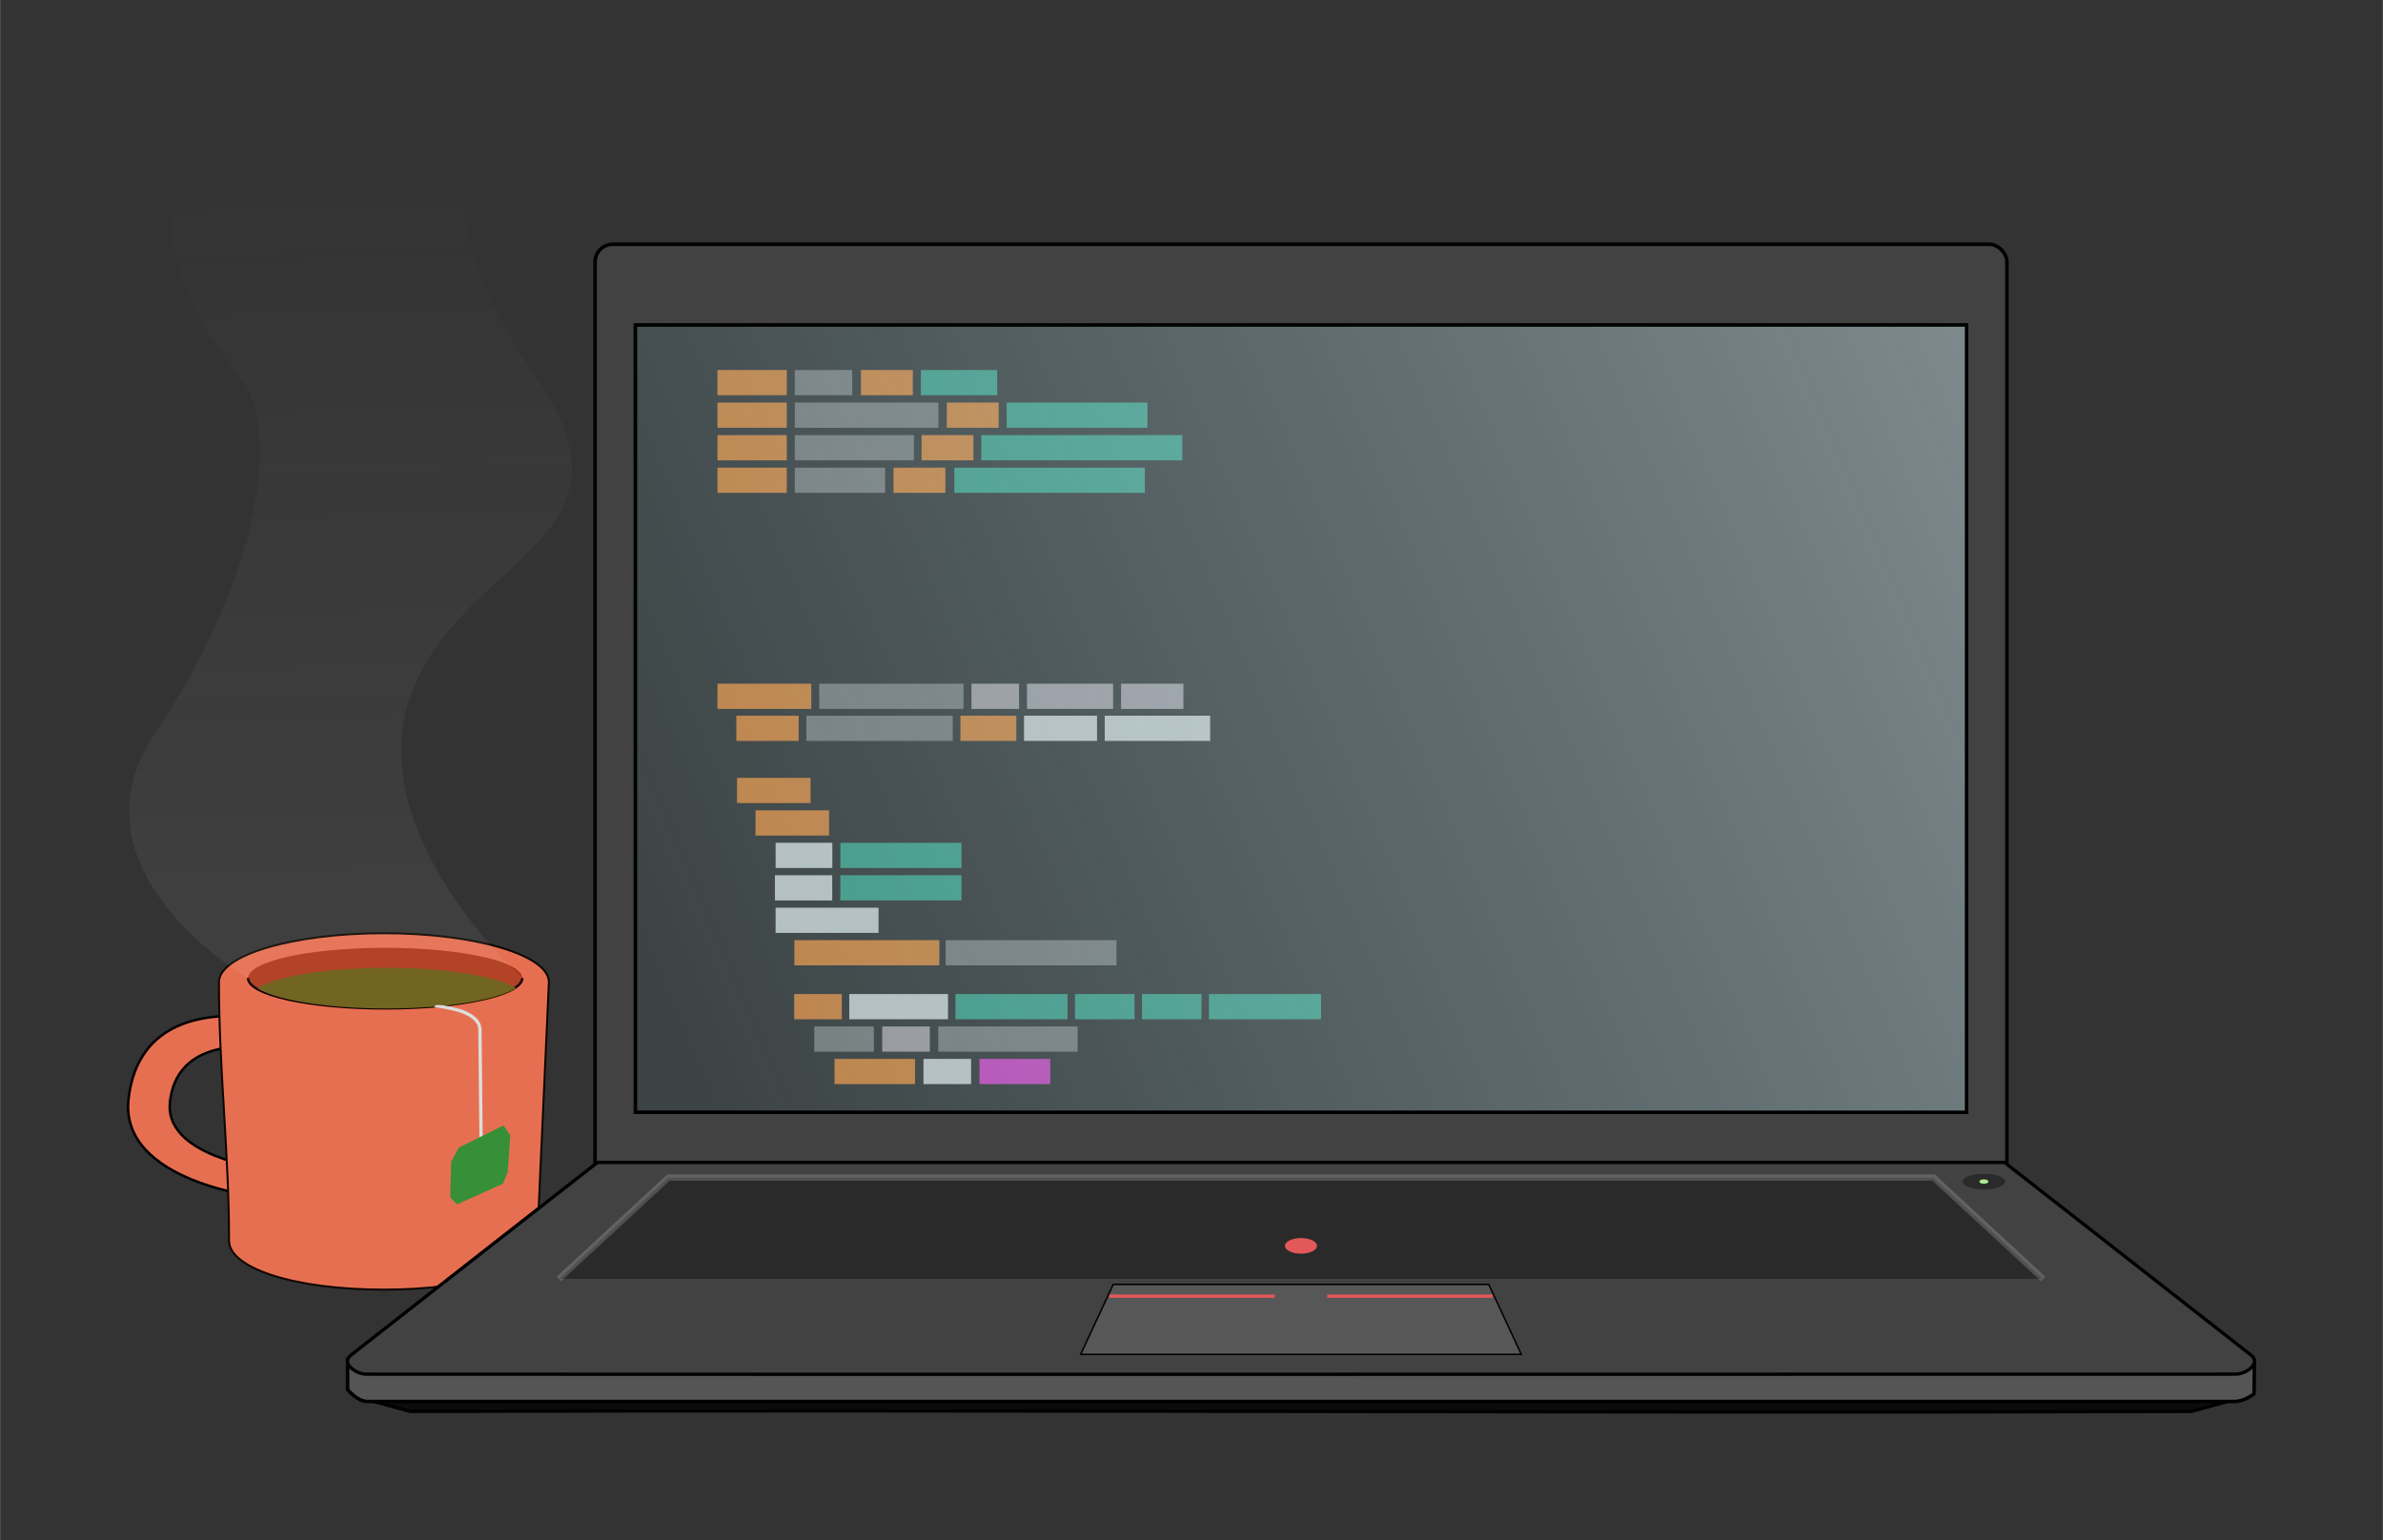 <?xml version="1.0" encoding="UTF-8" standalone="no"?>
<!-- Created with Inkscape (http://www.inkscape.org/) -->

<svg
   xmlns:dc="http://purl.org/dc/elements/1.1/"
   xmlns:cc="http://creativecommons.org/ns#"
   xmlns:rdf="http://www.w3.org/1999/02/22-rdf-syntax-ns#"
   xmlns:svg="http://www.w3.org/2000/svg"
   xmlns="http://www.w3.org/2000/svg"
   xmlns:xlink="http://www.w3.org/1999/xlink"
   xmlns:sodipodi="http://sodipodi.sourceforge.net/DTD/sodipodi-0.dtd"
   xmlns:inkscape="http://www.inkscape.org/namespaces/inkscape"
   width="7.52in"
   height="4.862in"
   viewBox="0 0 191.004 123.504"
   version="1.1"
   id="svg9706"
   inkscape:version="0.92.5 (2060ec1f9f, 2020-04-08)"
   sodipodi:docname="laptop_dark.svg">
  <rect x="0" y="0" width="191.004" height="123.504" fill="#333333" stroke="none"/>
  <defs
     id="defs9700">
    <linearGradient
       inkscape:collect="always"
       id="linearGradient11663">
      <stop
         style="stop-color:#ade2ec;stop-opacity:0.133"
         offset="0"
         id="stop11659" />
      <stop
         id="stop11667"
         offset="0.925"
         style="stop-color:#f5f5f5;stop-opacity:0.841" />
      <stop
         style="stop-color:#ffffff;stop-opacity:0;"
         offset="1"
         id="stop11661" />
    </linearGradient>
    <linearGradient
       inkscape:collect="always"
       xlink:href="#linearGradient11663"
       id="linearGradient11665-2"
       x1="45.353"
       y1="76.584"
       x2="274.087"
       y2="-20.431"
       gradientUnits="userSpaceOnUse"
       gradientTransform="translate(3.7507182e-6)" />
    <linearGradient
       gradientTransform="translate(-24.816,-133.558)"
       inkscape:collect="always"
       xlink:href="#linearGradient5832"
       id="linearGradient5834"
       x1="43.682"
       y1="301.628"
       x2="38.797"
       y2="135.473"
       gradientUnits="userSpaceOnUse" />
    <linearGradient
       inkscape:collect="always"
       id="linearGradient5832">
      <stop
         style="stop-color:#e3e3e3;stop-opacity:0.181"
         offset="0"
         id="stop5828" />
      <stop
         style="stop-color:#e3e3e3;stop-opacity:0;"
         offset="1"
         id="stop5830" />
    </linearGradient>
  </defs>
  <sodipodi:namedview
     id="base"
     pagecolor="#ffffff"
     bordercolor="#666666"
     borderopacity="1.0"
     inkscape:pageopacity="0.0"
     inkscape:pageshadow="2"
     inkscape:zoom="0.98994949"
     inkscape:cx="349.30216"
     inkscape:cy="117.11261"
     inkscape:document-units="mm"
     inkscape:current-layer="layer30"
     showgrid="false"
     units="in"
     inkscape:snap-global="false"
     inkscape:window-width="1260"
     inkscape:window-height="1032"
     inkscape:window-x="0"
     inkscape:window-y="28"
     inkscape:window-maximized="0"
     showguides="true"
     inkscape:guide-bbox="true"
     fit-margin-top="0.4"
     fit-margin-left="0.4"
     fit-margin-right="0.4"
     fit-margin-bottom="0.4"
     inkscape:snap-nodes="true"
     inkscape:snap-others="true"
     inkscape:object-nodes="true"
     inkscape:snap-bbox="false">
    <sodipodi:guide
       position="57.502,78.508"
       orientation="1,0"
       id="guide12566"
       inkscape:locked="false" />
    <sodipodi:guide
       position="59.014,60.035"
       orientation="1,0"
       id="guide12592"
       inkscape:locked="false" />
    <sodipodi:guide
       position="60.573,56.916"
       orientation="1,0"
       id="guide12616"
       inkscape:locked="false" />
    <sodipodi:guide
       position="62.156,53.349"
       orientation="1,0"
       id="guide12618"
       inkscape:locked="false" />
    <sodipodi:guide
       position="63.704,48.436"
       orientation="1,0"
       id="guide12620"
       inkscape:locked="false" />
    <sodipodi:guide
       position="65.274,40.775"
       orientation="1,0"
       id="guide12622"
       inkscape:locked="false" />
    <sodipodi:guide
       position="66.844,38.787"
       orientation="1,0"
       id="guide12624"
       inkscape:locked="false" />
  </sodipodi:namedview>
  <g
     inkscape:groupmode="layer"
     id="layer30"
     inkscape:label="mug"
     transform="translate(10.066,9.018)">
    <path
       style="fill:#e76f51;fill-opacity:1;stroke:#000000;stroke-width:0.198px;stroke-linecap:butt;stroke-linejoin:miter;stroke-opacity:1"
       d="m 10.136,72.519 c -3.375,-0.331 -9.168,0.076 -9.907,6.565 -0.765,6.719 10.724,7.91 10.724,7.91 l 0.269,-2.288 C 9.492,84.453 3.101,83.25 3.549,79.32 c 0.533,-4.678 5.436,-4.624 7.854,-4.304 0.373,0.05 0.677,0.104 0.907,0.149 l 0.245,-2.235 c 0,0 -0.704,-0.192 -1.778,-0.336 -0.201,-0.027 -0.416,-0.052 -0.641,-0.075 z"
       id="path5674-3"
       inkscape:connector-curvature="0" />
    <path
       style="opacity:1;fill:#e76f51;fill-opacity:1;stroke:#100701;stroke-width:0.158;stroke-miterlimit:4;stroke-dasharray:none;stroke-opacity:0.995"
       d="m 20.7,65.808 c -7.304,1e-5 -13.224,1.756 -13.224,3.923 2.522e-4,0.003 5.028e-4,0.006 7.938e-4,0.009 -0.006,6.907 0.818,13.814 0.808,20.72 8.8e-5,2.167 5.112,3.923 12.415,3.923 7.304,1.8e-5 12.187,-1.759 12.285,-3.923 l 0.94,-20.729 c -9e-5,-2.167 -5.921,-3.923 -13.224,-3.923 z"
       id="path5580-9"
       inkscape:connector-curvature="0"
       sodipodi:nodetypes="cccccsccc" />
    <path
       style="opacity:1;fill:#af3618;fill-opacity:1;stroke:none;stroke-width:0.083;stroke-miterlimit:4;stroke-dasharray:none;stroke-opacity:1"
       d="m 31.787,69.404 a 10.987,2.426 0 0 1 -10.987,2.426 10.987,2.426 0 0 1 -10.987,-2.426 10.987,2.426 0 0 1 10.987,-2.426 10.987,2.426 0 0 1 10.987,2.426 z"
       id="path5578-0"
       inkscape:connector-curvature="0" />
    <path
       style="opacity:1;fill:none;fill-opacity:1;stroke:#120000;stroke-width:0.2;stroke-miterlimit:4;stroke-dasharray:none;stroke-opacity:1"
       d="m 31.787,69.404 c -5e-6,1.34 -4.919,2.426 -10.987,2.426 -6.068,0 -10.987,-1.086 -10.987,-2.426"
       id="path5578-1-8"
       inkscape:connector-curvature="0"
       sodipodi:nodetypes="csc" />
    <path
       style="opacity:1;fill:#695a11;fill-opacity:1;stroke:none;stroke-width:0.083;stroke-miterlimit:4;stroke-dasharray:none;stroke-opacity:1"
       d="M 20.927,68.581 A 10.987,2.426 0 0 0 10.558,70.213 10.987,2.426 0 0 0 20.927,71.846 10.987,2.426 0 0 0 31.296,70.214 10.987,2.426 0 0 0 20.927,68.581 Z"
       id="path5578-19-8"
       inkscape:connector-curvature="0" />
    <path
       style="color:#000000;font-style:normal;font-variant:normal;font-weight:normal;font-stretch:normal;font-size:medium;line-height:normal;font-family:sans-serif;font-variant-ligatures:normal;font-variant-position:normal;font-variant-caps:normal;font-variant-numeric:normal;font-variant-alternates:normal;font-feature-settings:normal;text-indent:0;text-align:start;text-decoration:none;text-decoration-line:none;text-decoration-style:solid;text-decoration-color:#000000;letter-spacing:normal;word-spacing:normal;text-transform:none;writing-mode:lr-tb;direction:ltr;text-orientation:mixed;dominant-baseline:auto;baseline-shift:baseline;text-anchor:start;white-space:normal;shape-padding:0;clip-rule:nonzero;display:inline;overflow:visible;visibility:visible;opacity:1;isolation:auto;mix-blend-mode:normal;color-interpolation:sRGB;color-interpolation-filters:linearRGB;solid-color:#000000;solid-opacity:1;vector-effect:none;fill:#dddddd;fill-opacity:1;fill-rule:nonzero;stroke:none;stroke-width:0.265px;stroke-linecap:butt;stroke-linejoin:miter;stroke-miterlimit:4;stroke-dasharray:none;stroke-dashoffset:0;stroke-opacity:1;color-rendering:auto;image-rendering:auto;shape-rendering:auto;text-rendering:auto;enable-background:accumulate"
       d="m 24.748,71.724 c 0,0 1.415,0.203 2.161,0.476 0.373,0.137 0.737,0.325 0.99,0.568 0.253,0.243 0.399,0.53 0.367,0.91 v 0.006 l 0.105,10.156 0.324,0.887 0.248,-0.092 -0.309,-0.844 -0.104,-10.104 -0.002,0.012 c 0.038,-0.462 -0.153,-0.84 -0.447,-1.123 -0.295,-0.283 -0.689,-0.481 -1.082,-0.625 -0.376,-0.138 -0.766,-0.187 -1.048,-0.281 -1.203,-0.22 -1.206,-0.045 -1.204,0.052 z"
       id="path6785"
       inkscape:connector-curvature="0"
       sodipodi:nodetypes="ccscccccccccccc" />
    <path
       style="fill:#378f38;fill-opacity:1;stroke:none;stroke-width:0.358px;stroke-linecap:butt;stroke-linejoin:miter;stroke-opacity:1"
       d="m 26.091,84.119 0.62,-1.13 3.572,-1.77 0.548,0.81 -0.206,2.944 -0.385,0.922 -3.687,1.654 -0.539,-0.567 z"
       id="path6791"
       inkscape:connector-curvature="0"
       sodipodi:nodetypes="ccccccccc" />
    <path
       style="fill:url(#linearGradient5834);fill-opacity:1;stroke:none;stroke-width:0.265px;stroke-linecap:butt;stroke-linejoin:miter;stroke-opacity:1"
       d="m 22.923,46.518 c 4.233,-11.113 19.05,-12.12 9.922,-25.4 C 22.764,6.451 28.892,1.349 28.892,1.349 L 6.374,1.142 C 0.685,7.756 5.051,16.223 9.019,20.985 c 3.969,4.763 0.926,17.595 -6.615,28.707 -7.541,11.113 7.408,19.711 7.408,19.711 5e-6,1.34 4.919,2.426 10.987,2.426 6.068,0 10.987,-1.086 10.987,-2.426 0,0 -13.097,-11.774 -8.864,-22.886 z"
       id="path5793"
       inkscape:connector-curvature="0"
       sodipodi:nodetypes="ssccsscscs" />
  </g>
  <g
     inkscape:groupmode="layer"
     id="layer23"
     inkscape:label="frame"
     transform="translate(17.802,-131.265)"
     style="display:inline"
     sodipodi:insensitive="true">
    <rect
       style="opacity:1;vector-effect:none;fill:#424242;fill-opacity:1;stroke:#000000;stroke-width:0.283;stroke-linecap:butt;stroke-linejoin:miter;stroke-miterlimit:4;stroke-dasharray:none;stroke-dashoffset:0;stroke-opacity:1"
       id="rect10323"
       width="113.171"
       height="80.029"
       x="29.892"
       y="150.852"
       ry="1.407" />
    <path
       style="fill:#0b0b0b;fill-opacity:1;stroke:#000000;stroke-width:0.265px;stroke-linecap:butt;stroke-linejoin:miter;stroke-opacity:1"
       d="m 12.148,243.635 2.941,0.796 c 47.61,-0.158 95.171,0.158 142.781,0 l 2.935,-0.815"
       id="path10392-5-6"
       inkscape:connector-curvature="0"
       sodipodi:nodetypes="cccc" />
    <path
       style="opacity:1;vector-effect:none;fill:#555555;fill-opacity:1;stroke:#000000;stroke-width:0.28;stroke-linecap:butt;stroke-linejoin:miter;stroke-miterlimit:4;stroke-dasharray:none;stroke-dashoffset:0;stroke-opacity:1"
       d="m 10.052,240.291 152.849,0.059 -0.022,2.667 c 0,0 -0.751,0.619 -1.575,0.619 H 11.64 c -0.824,0 -1.584,-0.96 -1.584,-0.96 z"
       id="rect10325-6-4-5"
       inkscape:connector-curvature="0"
       sodipodi:nodetypes="cccsscc" />
    <path
       style="opacity:1;vector-effect:none;fill:#424242;fill-opacity:1;stroke:#000000;stroke-width:0.265;stroke-linecap:butt;stroke-linejoin:miter;stroke-miterlimit:4;stroke-dasharray:none;stroke-dashoffset:0;stroke-opacity:1"
       d="m 30.083,224.467 c 0,0 -14.534,11.353 -19.765,15.453 -0.834,0.687 0.443,1.524 1.223,1.524 54.006,0.034 104.112,-0.006 149.873,0 0.779,-8e-5 2.057,-0.837 1.223,-1.524 -5.231,-4.1 -19.765,-15.453 -19.765,-15.453 z"
       id="rect10325-7-6"
       inkscape:connector-curvature="0"
       sodipodi:nodetypes="ccccccc" />
  </g>
  <g
     inkscape:groupmode="layer"
     id="layer25"
     inkscape:label="keyboard"
     sodipodi:insensitive="true"
     transform="translate(10.066,9.018)">
    <path
       style="fill:#2a2a2a;fill-opacity:1;stroke:none;stroke-width:0.265px;stroke-linecap:butt;stroke-linejoin:miter;stroke-opacity:1"
       d="m 43.507,85.398 -8.788,8.126 h 53.692 11.604 53.691 L 144.918,85.398 H 100.298 88.127 Z"
       id="path11594"
       inkscape:connector-curvature="0" />
    <path
       style="fill:none;fill-opacity:1;stroke:#cbcbcb;stroke-width:0.5;stroke-linecap:butt;stroke-linejoin:miter;stroke-miterlimit:4;stroke-dasharray:none;stroke-opacity:0.239"
       d="m 153.706,93.524 -8.788,-8.126 c -35.872,0 -65.095,0 -101.411,0 l -8.788,8.126"
       id="path11594-4"
       inkscape:connector-curvature="0"
       sodipodi:nodetypes="cccc" />
    <ellipse
       style="opacity:1;vector-effect:none;fill:#e35858;fill-opacity:1;stroke:none;stroke-width:0.242;stroke-linecap:butt;stroke-linejoin:miter;stroke-miterlimit:4;stroke-dasharray:none;stroke-dashoffset:0;stroke-opacity:0.239"
       id="path11833"
       cx="94.212"
       cy="90.875"
       rx="1.284"
       ry="0.627" />
    <ellipse
       style="opacity:1;vector-effect:none;fill:#2a2a2a;fill-opacity:1;stroke:none;stroke-width:0.279;stroke-linecap:butt;stroke-linejoin:miter;stroke-miterlimit:4;stroke-dasharray:none;stroke-dashoffset:0;stroke-opacity:0.239"
       id="path11833-9"
       cx="148.953"
       cy="85.721"
       rx="1.702"
       ry="0.627" />
    <ellipse
       style="opacity:1;vector-effect:none;fill:#a8ed94;fill-opacity:1;stroke:none;stroke-width:0.068;stroke-linecap:butt;stroke-linejoin:miter;stroke-miterlimit:4;stroke-dasharray:none;stroke-dashoffset:0;stroke-opacity:0.239"
       id="path11833-9-2"
       cx="148.953"
       cy="85.721"
       rx="0.357"
       ry="0.176" />
  </g>
  <g
     inkscape:groupmode="layer"
     id="layer26"
     inkscape:label="trackpad"
     style="display:inline"
     sodipodi:insensitive="true"
     transform="translate(10.066,9.018)">
    <path
       inkscape:connector-curvature="0"
       style="fill:#575757;fill-opacity:1;stroke:#000000;stroke-width:0.12px;stroke-linecap:butt;stroke-linejoin:miter;stroke-opacity:1"
       d="m 79.159,93.967 -2.609,5.61 h 15.939 3.445 15.939 l -2.609,-5.61 H 96.019 92.406 Z"
       id="path11594-5" />
    <g
       id="g11916"
       transform="translate(-0.028)">
      <path
         inkscape:connector-curvature="0"
         id="path11874"
         d="m 78.878,94.908 h 13.263"
         style="fill:#e35858;fill-opacity:1;stroke:#e35858;stroke-width:0.265px;stroke-linecap:butt;stroke-linejoin:miter;stroke-opacity:1" />
      <path
         inkscape:connector-curvature="0"
         id="path11874-6"
         d="M 96.34,94.908 H 109.604"
         style="display:inline;fill:#e35858;fill-opacity:1;stroke:#e35858;stroke-width:0.265px;stroke-linecap:butt;stroke-linejoin:miter;stroke-opacity:1" />
    </g>
  </g>
  <g
     inkscape:groupmode="layer"
     id="layer28"
     inkscape:label="code"
     sodipodi:insensitive="true"
     transform="translate(10.066,9.018)">
    <rect
       style="display:inline;opacity:1;vector-effect:none;fill:#2b2b2b;fill-opacity:1;stroke:#000000;stroke-width:0.267;stroke-linecap:butt;stroke-linejoin:miter;stroke-miterlimit:4;stroke-dasharray:none;stroke-dashoffset:0;stroke-opacity:1"
       id="rect10370-0"
       width="106.706"
       height="63.122"
       x="40.859"
       y="17.041" />
    <rect
       style="opacity:1;vector-effect:none;fill:#c17531;fill-opacity:1;stroke:none;stroke-width:0.594;stroke-linecap:butt;stroke-linejoin:miter;stroke-miterlimit:4;stroke-dasharray:none;stroke-dashoffset:0;stroke-opacity:1"
       id="rect12015"
       width="5.558"
       height="2.021"
       x="47.436"
       y="20.65" />
    <rect
       style="opacity:1;vector-effect:none;fill:#c17531;fill-opacity:1;stroke:none;stroke-width:0.514;stroke-linecap:butt;stroke-linejoin:miter;stroke-miterlimit:4;stroke-dasharray:none;stroke-dashoffset:0;stroke-opacity:1"
       id="rect12015-6"
       width="4.154"
       height="2.021"
       x="58.942"
       y="20.65" />
    <rect
       style="opacity:1;vector-effect:none;fill:#6e6e6e;fill-opacity:1;stroke:none;stroke-width:0.541;stroke-linecap:butt;stroke-linejoin:miter;stroke-miterlimit:4;stroke-dasharray:none;stroke-dashoffset:0;stroke-opacity:1"
       id="rect12015-6-5"
       width="4.604"
       height="2.021"
       x="53.636"
       y="20.65" />
    <rect
       style="opacity:1;vector-effect:none;fill:#348f7a;fill-opacity:1;stroke:none;stroke-width:0.623;stroke-linecap:butt;stroke-linejoin:miter;stroke-miterlimit:4;stroke-dasharray:none;stroke-dashoffset:0;stroke-opacity:1"
       id="rect12015-6-5-7"
       width="6.119"
       height="2.021"
       x="63.742"
       y="20.65" />
    <rect
       style="opacity:1;vector-effect:none;fill:#c17531;fill-opacity:1;stroke:none;stroke-width:0.594;stroke-linecap:butt;stroke-linejoin:miter;stroke-miterlimit:4;stroke-dasharray:none;stroke-dashoffset:0;stroke-opacity:1"
       id="rect12015-8"
       width="5.558"
       height="2.021"
       x="47.436"
       y="23.26" />
    <rect
       style="opacity:1;vector-effect:none;fill:#c17531;fill-opacity:1;stroke:none;stroke-width:0.514;stroke-linecap:butt;stroke-linejoin:miter;stroke-miterlimit:4;stroke-dasharray:none;stroke-dashoffset:0;stroke-opacity:1"
       id="rect12015-6-6"
       width="4.154"
       height="2.021"
       x="65.822"
       y="23.26" />
    <rect
       style="opacity:1;vector-effect:none;fill:#6e6e6e;fill-opacity:1;stroke:none;stroke-width:0.855;stroke-linecap:butt;stroke-linejoin:miter;stroke-miterlimit:4;stroke-dasharray:none;stroke-dashoffset:0;stroke-opacity:1"
       id="rect12015-6-5-0"
       width="11.509"
       height="2.021"
       x="53.636"
       y="23.26"
       inkscape:transform-center-x="0.28070198"
       inkscape:transform-center-y="-1.5158008" />
    <rect
       style="opacity:1;vector-effect:none;fill:#348f7a;fill-opacity:1;stroke:none;stroke-width:0.847;stroke-linecap:butt;stroke-linejoin:miter;stroke-miterlimit:4;stroke-dasharray:none;stroke-dashoffset:0;stroke-opacity:1"
       id="rect12015-6-5-7-1"
       width="11.284"
       height="2.021"
       x="70.62"
       y="23.26" />
    <rect
       style="opacity:1;vector-effect:none;fill:#c17531;fill-opacity:1;stroke:none;stroke-width:0.594;stroke-linecap:butt;stroke-linejoin:miter;stroke-miterlimit:4;stroke-dasharray:none;stroke-dashoffset:0;stroke-opacity:1"
       id="rect12015-9"
       width="5.558"
       height="2.021"
       x="47.436"
       y="25.87" />
    <rect
       style="opacity:1;vector-effect:none;fill:#c17531;fill-opacity:1;stroke:none;stroke-width:0.514;stroke-linecap:butt;stroke-linejoin:miter;stroke-miterlimit:4;stroke-dasharray:none;stroke-dashoffset:0;stroke-opacity:1"
       id="rect12015-6-4"
       width="4.154"
       height="2.021"
       x="63.801"
       y="25.87" />
    <rect
       style="opacity:1;vector-effect:none;fill:#6e6e6e;fill-opacity:1;stroke:none;stroke-width:0.779;stroke-linecap:butt;stroke-linejoin:miter;stroke-miterlimit:4;stroke-dasharray:none;stroke-dashoffset:0;stroke-opacity:1"
       id="rect12015-6-5-4"
       width="9.544"
       height="2.021"
       x="53.636"
       y="25.87" />
    <rect
       style="opacity:1;vector-effect:none;fill:#348f7a;fill-opacity:1;stroke:none;stroke-width:1.012;stroke-linecap:butt;stroke-linejoin:miter;stroke-miterlimit:4;stroke-dasharray:none;stroke-dashoffset:0;stroke-opacity:1"
       id="rect12015-6-5-7-7"
       width="16.112"
       height="2.021"
       x="68.587"
       y="25.87" />
    <rect
       style="opacity:1;vector-effect:none;fill:#c17531;fill-opacity:1;stroke:none;stroke-width:0.594;stroke-linecap:butt;stroke-linejoin:miter;stroke-miterlimit:4;stroke-dasharray:none;stroke-dashoffset:0;stroke-opacity:1"
       id="rect12015-2"
       width="5.558"
       height="2.021"
       x="47.436"
       y="28.48" />
    <rect
       style="opacity:1;vector-effect:none;fill:#c17531;fill-opacity:1;stroke:none;stroke-width:0.514;stroke-linecap:butt;stroke-linejoin:miter;stroke-miterlimit:4;stroke-dasharray:none;stroke-dashoffset:0;stroke-opacity:1"
       id="rect12015-6-9"
       width="4.154"
       height="2.021"
       x="61.552"
       y="28.48" />
    <rect
       style="opacity:1;vector-effect:none;fill:#6e6e6e;fill-opacity:1;stroke:none;stroke-width:0.678;stroke-linecap:butt;stroke-linejoin:miter;stroke-miterlimit:4;stroke-dasharray:none;stroke-dashoffset:0;stroke-opacity:1"
       id="rect12015-6-5-8"
       width="7.242"
       height="2.021"
       x="53.636"
       y="28.48" />
    <rect
       style="opacity:1;vector-effect:none;fill:#348f7a;fill-opacity:1;stroke:none;stroke-width:0.985;stroke-linecap:butt;stroke-linejoin:miter;stroke-miterlimit:4;stroke-dasharray:none;stroke-dashoffset:0;stroke-opacity:1"
       id="rect12015-6-5-7-2"
       width="15.27"
       height="2.021"
       x="66.424"
       y="28.48" />
    <rect
       style="opacity:1;vector-effect:none;fill:#c17531;fill-opacity:1;stroke:none;stroke-width:0.691;stroke-linecap:butt;stroke-linejoin:miter;stroke-miterlimit:4;stroke-dasharray:none;stroke-dashoffset:0;stroke-opacity:1"
       id="rect12015-7"
       width="7.523"
       height="2.021"
       x="47.436"
       y="45.801" />
    <rect
       style="opacity:1;vector-effect:none;fill:#6e6e6e;fill-opacity:1;stroke:none;stroke-width:0.857;stroke-linecap:butt;stroke-linejoin:miter;stroke-miterlimit:4;stroke-dasharray:none;stroke-dashoffset:0;stroke-opacity:1"
       id="rect12015-7-2"
       width="11.565"
       height="2.021"
       x="55.595"
       y="45.801" />
    <rect
       style="opacity:1;vector-effect:none;fill:#948d93;fill-opacity:1;stroke:none;stroke-width:0.492;stroke-linecap:butt;stroke-linejoin:miter;stroke-miterlimit:4;stroke-dasharray:none;stroke-dashoffset:0;stroke-opacity:1"
       id="rect12015-7-26"
       width="3.818"
       height="2.021"
       x="67.796"
       y="45.801" />
    <rect
       style="opacity:1;vector-effect:none;fill:#948d93;fill-opacity:1;stroke:none;stroke-width:0.662;stroke-linecap:butt;stroke-linejoin:miter;stroke-miterlimit:4;stroke-dasharray:none;stroke-dashoffset:0;stroke-opacity:1"
       id="rect12015-7-26-1"
       width="6.905"
       height="2.021"
       x="72.249"
       y="45.801" />
    <rect
       style="opacity:1;vector-effect:none;fill:#948d93;fill-opacity:1;stroke:none;stroke-width:0.563;stroke-linecap:butt;stroke-linejoin:miter;stroke-miterlimit:4;stroke-dasharray:none;stroke-dashoffset:0;stroke-opacity:1"
       id="rect12015-7-26-0"
       width="4.997"
       height="2.021"
       x="79.791"
       y="45.801" />
    <rect
       style="opacity:1;vector-effect:none;fill:#c17531;fill-opacity:1;stroke:none;stroke-width:0.612;stroke-linecap:butt;stroke-linejoin:miter;stroke-miterlimit:4;stroke-dasharray:none;stroke-dashoffset:0;stroke-opacity:1"
       id="rect12015-7-26-0-6-9"
       width="5.895"
       height="2.021"
       x="49.005"
       y="53.352" />
    <rect
       style="opacity:1;vector-effect:none;fill:#c17531;fill-opacity:1;stroke:none;stroke-width:0.612;stroke-linecap:butt;stroke-linejoin:miter;stroke-miterlimit:4;stroke-dasharray:none;stroke-dashoffset:0;stroke-opacity:1"
       id="rect12015-7-26-0-6-9-4"
       width="5.895"
       height="2.021"
       x="50.488"
       y="55.954" />
    <rect
       style="opacity:1;vector-effect:none;fill:#b5b9ba;fill-opacity:1;stroke:none;stroke-width:0.537;stroke-linecap:butt;stroke-linejoin:miter;stroke-miterlimit:4;stroke-dasharray:none;stroke-dashoffset:0;stroke-opacity:1"
       id="rect12015-7-26-0-6-9-9"
       width="4.547"
       height="2.021"
       x="52.099"
       y="58.557" />
    <rect
       style="opacity:1;vector-effect:none;fill:#348f7a;fill-opacity:1;stroke:none;stroke-width:0.785;stroke-linecap:butt;stroke-linejoin:miter;stroke-miterlimit:4;stroke-dasharray:none;stroke-dashoffset:0;stroke-opacity:1"
       id="rect12015-7-26-0-6-9-9-0"
       width="9.712"
       height="2.021"
       x="57.288"
       y="58.557" />
    <rect
       style="opacity:1;vector-effect:none;fill:#b5b9ba;fill-opacity:1;stroke:none;stroke-width:0.54;stroke-linecap:butt;stroke-linejoin:miter;stroke-miterlimit:4;stroke-dasharray:none;stroke-dashoffset:0;stroke-opacity:1"
       id="rect12015-7-26-0-6-9-9-9"
       width="4.595"
       height="2.021"
       x="52.043"
       y="61.159" />
    <rect
       style="opacity:1;vector-effect:none;fill:#348f7a;fill-opacity:1;stroke:none;stroke-width:0.785;stroke-linecap:butt;stroke-linejoin:miter;stroke-miterlimit:4;stroke-dasharray:none;stroke-dashoffset:0;stroke-opacity:1"
       id="rect12015-7-26-0-6-9-9-0-1"
       width="9.712"
       height="2.021"
       x="57.288"
       y="61.159" />
    <rect
       style="opacity:1;vector-effect:none;fill:#b5b9ba;fill-opacity:1;stroke:none;stroke-width:0.724;stroke-linecap:butt;stroke-linejoin:miter;stroke-miterlimit:4;stroke-dasharray:none;stroke-dashoffset:0;stroke-opacity:1"
       id="rect12015-7-26-0-6-9-9-9-7"
       width="8.253"
       height="2.021"
       x="52.096"
       y="63.761" />
    <rect
       style="opacity:1;vector-effect:none;fill:#6e6e6e;fill-opacity:1;stroke:none;stroke-width:0.933;stroke-linecap:butt;stroke-linejoin:miter;stroke-miterlimit:4;stroke-dasharray:none;stroke-dashoffset:0;stroke-opacity:1"
       id="rect12015-7-26-0-6-9-9-9-7-7-1"
       width="13.698"
       height="2.021"
       x="65.727"
       y="66.364" />
    <rect
       style="opacity:1;vector-effect:none;fill:#c17531;fill-opacity:1;stroke:none;stroke-width:0.859;stroke-linecap:butt;stroke-linejoin:miter;stroke-miterlimit:4;stroke-dasharray:none;stroke-dashoffset:0;stroke-opacity:1"
       id="rect12015-7-26-0-6-9-9-9-7-7-15"
       width="11.621"
       height="2.021"
       x="53.602"
       y="66.364" />
    <rect
       style="opacity:1;vector-effect:none;fill:#c17531;fill-opacity:1;stroke:none;stroke-width:0.492;stroke-linecap:butt;stroke-linejoin:miter;stroke-miterlimit:4;stroke-dasharray:none;stroke-dashoffset:0;stroke-opacity:1"
       id="rect12015-7-26-0-6-9-9-9-7-7"
       width="3.818"
       height="2.021"
       x="53.587"
       y="70.685" />
    <rect
       style="opacity:1;vector-effect:none;fill:#b5b9ba;fill-opacity:1;stroke:none;stroke-width:0.709;stroke-linecap:butt;stroke-linejoin:miter;stroke-miterlimit:4;stroke-dasharray:none;stroke-dashoffset:0;stroke-opacity:1"
       id="rect12015-7-26-0-6-9-9-9-7-7-9"
       width="7.916"
       height="2.021"
       x="58.003"
       y="70.685" />
    <rect
       style="opacity:1;vector-effect:none;fill:#348f7a;fill-opacity:1;stroke:none;stroke-width:0.755;stroke-linecap:butt;stroke-linejoin:miter;stroke-miterlimit:4;stroke-dasharray:none;stroke-dashoffset:0;stroke-opacity:1"
       id="rect12015-7-26-0-6-9-9-9-7-7-7"
       width="8.982"
       height="2.021"
       x="66.517"
       y="70.685" />
    <rect
       style="opacity:1;vector-effect:none;fill:#348f7a;fill-opacity:1;stroke:none;stroke-width:0.551;stroke-linecap:butt;stroke-linejoin:miter;stroke-miterlimit:4;stroke-dasharray:none;stroke-dashoffset:0;stroke-opacity:1"
       id="rect12015-7-26-0-6-9-9-9-7-7-7-7"
       width="4.772"
       height="2.021"
       x="76.097"
       y="70.685" />
    <rect
       style="opacity:1;vector-effect:none;fill:#348f7a;fill-opacity:1;stroke:none;stroke-width:0.551;stroke-linecap:butt;stroke-linejoin:miter;stroke-miterlimit:4;stroke-dasharray:none;stroke-dashoffset:0;stroke-opacity:1"
       id="rect12015-7-26-0-6-9-9-9-7-7-7-7-6"
       width="4.772"
       height="2.021"
       x="81.467"
       y="70.685"
       inkscape:transform-center-x="5.501774"
       inkscape:transform-center-y="0.89824687" />
    <rect
       style="opacity:1;vector-effect:none;fill:#348f7a;fill-opacity:1;stroke:none;stroke-width:0.755;stroke-linecap:butt;stroke-linejoin:miter;stroke-miterlimit:4;stroke-dasharray:none;stroke-dashoffset:0;stroke-opacity:1"
       id="rect12015-7-26-0-6-9-9-9-7-7-7-73"
       width="8.982"
       height="2.021"
       x="86.837"
       y="70.685" />
    <rect
       style="opacity:1;vector-effect:none;fill:#6e6e6e;fill-opacity:1;stroke:none;stroke-width:0.551;stroke-linecap:butt;stroke-linejoin:miter;stroke-miterlimit:4;stroke-dasharray:none;stroke-dashoffset:0;stroke-opacity:1"
       id="rect12015-7-26-0-6-9-9-9-7-7-7-7-65"
       width="4.772"
       height="2.021"
       x="55.199"
       y="73.284" />
    <rect
       style="opacity:1;vector-effect:none;fill:#948d93;fill-opacity:1;stroke:none;stroke-width:0.492;stroke-linecap:butt;stroke-linejoin:miter;stroke-miterlimit:4;stroke-dasharray:none;stroke-dashoffset:0;stroke-opacity:1"
       id="rect12015-7-26-0-6-9-9-9-7-7-3"
       width="3.818"
       height="2.021"
       x="60.644"
       y="73.284" />
    <rect
       style="opacity:1;vector-effect:none;fill:#6e6e6e;fill-opacity:1;stroke:none;stroke-width:0.842;stroke-linecap:butt;stroke-linejoin:miter;stroke-miterlimit:4;stroke-dasharray:none;stroke-dashoffset:0;stroke-opacity:1"
       id="rect12015-7-26-0-6-9-9-9-7-7-9-9"
       width="11.172"
       height="2.021"
       x="65.135"
       y="73.284" />
    <rect
       style="opacity:1;vector-effect:none;fill:#c17531;fill-opacity:1;stroke:none;stroke-width:0.64;stroke-linecap:butt;stroke-linejoin:miter;stroke-miterlimit:4;stroke-dasharray:none;stroke-dashoffset:0;stroke-opacity:1"
       id="rect12015-7-26-0-6-9-9-9-7-7-9-4"
       width="6.456"
       height="2.021"
       x="56.82"
       y="75.884" />
    <rect
       style="opacity:1;vector-effect:none;fill:#b5b9ba;fill-opacity:1;stroke:none;stroke-width:0.492;stroke-linecap:butt;stroke-linejoin:miter;stroke-miterlimit:4;stroke-dasharray:none;stroke-dashoffset:0;stroke-opacity:1"
       id="rect12015-7-26-0-6-9-9-9-7-7-8"
       width="3.818"
       height="2.021"
       x="63.95"
       y="75.884" />
    <rect
       style="opacity:1;vector-effect:none;fill:#b83aae;fill-opacity:1;stroke:none;stroke-width:0.6;stroke-linecap:butt;stroke-linejoin:miter;stroke-miterlimit:4;stroke-dasharray:none;stroke-dashoffset:0;stroke-opacity:1"
       id="rect12015-7-26-0-6-9-9-9-7-7-7-7-65-1"
       width="5.67"
       height="2.021"
       x="68.441"
       y="75.884" />
    <rect
       style="opacity:1;vector-effect:none;fill:#c17531;fill-opacity:1;stroke:none;stroke-width:0.563;stroke-linecap:butt;stroke-linejoin:miter;stroke-miterlimit:4;stroke-dasharray:none;stroke-dashoffset:0;stroke-opacity:1"
       id="rect12015-7-26-0-6"
       width="4.997"
       height="2.021"
       x="48.949"
       y="48.368" />
    <rect
       style="opacity:1;vector-effect:none;fill:#6e6e6e;fill-opacity:1;stroke:none;stroke-width:0.863;stroke-linecap:butt;stroke-linejoin:miter;stroke-miterlimit:4;stroke-dasharray:none;stroke-dashoffset:0;stroke-opacity:1"
       id="rect12015-7-26-0-6-1"
       width="11.733"
       height="2.021"
       x="54.563"
       y="48.368" />
    <rect
       style="opacity:1;vector-effect:none;fill:#c17531;fill-opacity:1;stroke:none;stroke-width:0.533;stroke-linecap:butt;stroke-linejoin:miter;stroke-miterlimit:4;stroke-dasharray:none;stroke-dashoffset:0;stroke-opacity:1"
       id="rect12015-7-26-0-6-5"
       width="4.481"
       height="2.021"
       x="66.913"
       y="48.368" />
    <rect
       style="opacity:1;vector-effect:none;fill:#b5b9ba;fill-opacity:1;stroke:none;stroke-width:0.61;stroke-linecap:butt;stroke-linejoin:miter;stroke-miterlimit:4;stroke-dasharray:none;stroke-dashoffset:0;stroke-opacity:1"
       id="rect12015-7-26-0-6-5-2"
       width="5.851"
       height="2.021"
       x="72.012"
       y="48.368" />
    <rect
       style="opacity:1;vector-effect:none;fill:#b5b9ba;fill-opacity:1;stroke:none;stroke-width:0.733;stroke-linecap:butt;stroke-linejoin:miter;stroke-miterlimit:4;stroke-dasharray:none;stroke-dashoffset:0;stroke-opacity:1"
       id="rect12015-7-26-0-6-5-9"
       width="8.45"
       height="2.021"
       x="78.481"
       y="48.368" />
  </g>
  <g
     inkscape:groupmode="layer"
     id="layer27"
     inkscape:label="monitor"
     style="display:inline"
     sodipodi:insensitive="true"
     transform="translate(10.066,9.018)">
    <rect
       style="display:inline;opacity:1;vector-effect:none;fill:url(#linearGradient11665-2);fill-opacity:1;stroke:#000000;stroke-width:0.267;stroke-linecap:butt;stroke-linejoin:miter;stroke-miterlimit:4;stroke-dasharray:none;stroke-dashoffset:0;stroke-opacity:1"
       id="rect10370-0-4"
       width="106.706"
       height="63.122"
       x="40.859"
       y="17.041" />
  </g>
</svg>

